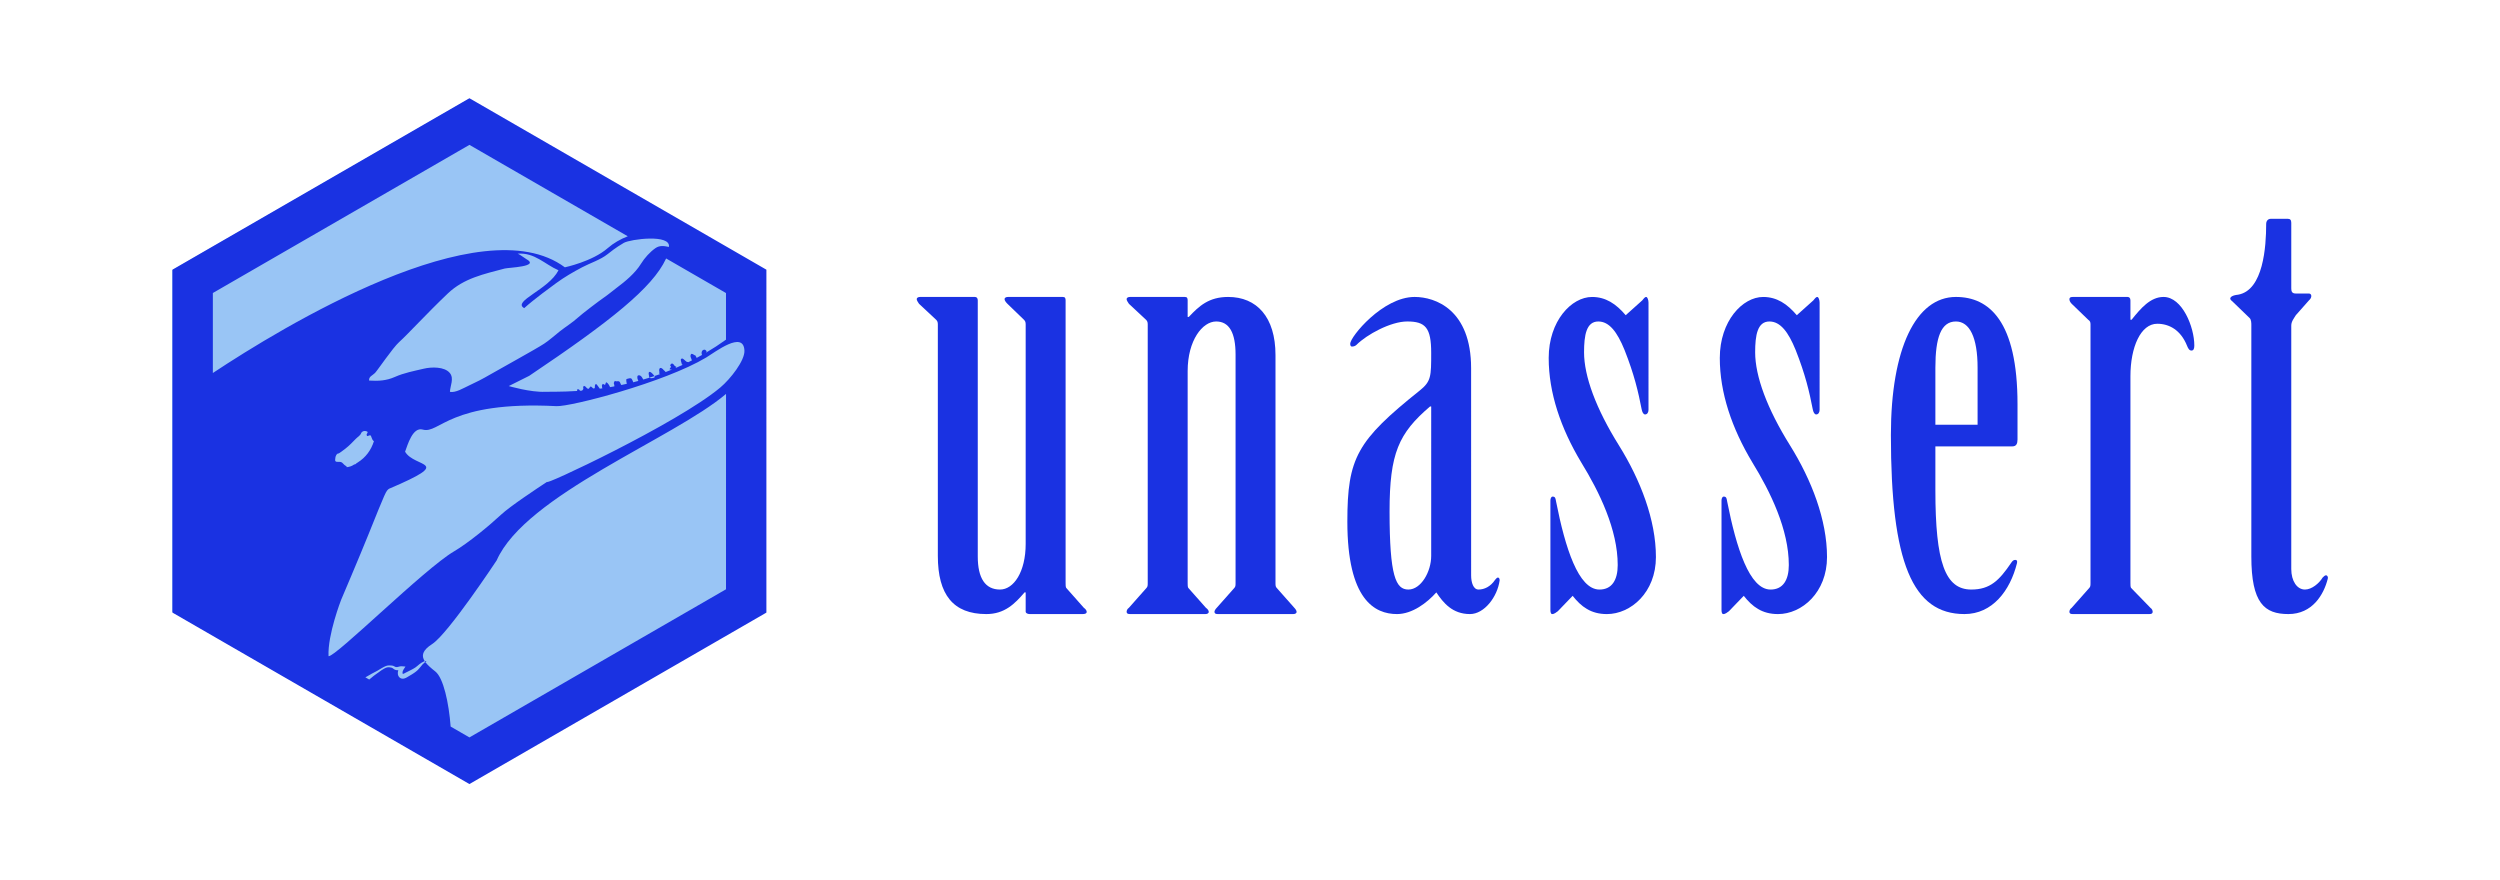 <?xml version="1.0" encoding="utf-8"?>
<!-- Generator: Adobe Illustrator 17.0.0, SVG Export Plug-In . SVG Version: 6.00 Build 0)  -->
<!DOCTYPE svg PUBLIC "-//W3C//DTD SVG 1.1//EN" "http://www.w3.org/Graphics/SVG/1.1/DTD/svg11.dtd">
<svg version="1.1" id="Layer_1" xmlns="http://www.w3.org/2000/svg" xmlns:xlink="http://www.w3.org/1999/xlink" x="0px" y="0px"
	 width="1307.544px" height="460px" viewBox="0 0 1307.544 460" enable-background="new 0 0 1307.544 460" xml:space="preserve">
<g>
	<polygon fill="#99C5F5" points="244.694,51.995 89.993,141.312 89.993,319.946 113.853,333.721 244.694,409.262 399.396,319.946 
		399.396,141.312 	"/>
	<g>
		<path fill="#1A32E2" d="M245.52,51.376L90.199,141.05v179.349l23.955,13.831l131.365,75.844l155.32-89.674V141.05L245.52,51.376z
			 M367.775,183.048c-0.958,0.579-0.966,1.541-0.647,2.558c0.035,0.004,0.068,0.005,0.103,0.008
			c-1.028,0.582-2.056,1.15-3.084,1.698c0.068-0.124,0.131-0.255,0.189-0.394c-0.152-0.331-0.55-0.525-0.542-0.946
			c-0.802-0.179-1.346-0.977-2.249-0.916c-0.965,1.235,0.038,2.287,0.326,3.405c0.02,0.003,0.039,0.004,0.059,0.006
			c-0.654,0.334-1.308,0.66-1.961,0.98c-0.046-0.035-0.091-0.071-0.136-0.111c-0.603,0.059-1.001-0.296-1.398-0.674
			c-0.311-0.296-0.63-0.588-0.974-0.843c-0.299-0.221-0.64-0.46-1.032-0.223c-0.456,0.276-0.401,0.718-0.288,1.149
			c0.166,0.63,0.345,1.263,0.547,1.992c0.211,0.016,0.418,0.001,0.623-0.024c-1.349,0.626-2.694,1.225-4.034,1.798
			c0.157-0.238,0.309-0.477,0.47-0.689c-0.332-0.086-0.673-0.269-0.935-0.518c-0.149-0.141-0.198-0.384-0.341-0.536
			c-0.868-0.925-1.304-0.86-2.018,0.282c0.464,0.448,0.722,0.883,0.074,1.417c-0.175,0.144-0.209,0.46-0.308,0.698
			c0.244,0.141,0.499,0.134,0.768,0.084c0.175-0.033,0.345-0.027,0.497,0.014c-1.133,0.466-2.262,0.915-3.386,1.343
			c-0.06-0.111-0.129-0.224-0.176-0.332c-0.385-0.435-0.938-0.704-1.221-1.239c-0.046-0.023-0.1-0.038-0.136-0.072
			c-1.096-1.004-1.866-0.549-1.798,0.987c0.222,0.525,0.002,1.073,0.083,1.606c0.153,0.023,0.306,0.052,0.459,0.082
			c-1.013,0.363-2.019,0.707-3.021,1.042c0.237,0.368,0.315,0.703-0.465,0.919c-0.764,0.211-1.503,0.339-2.23-0.046
			c-1.051,0.329-2.097,0.649-3.133,0.949c-0.24-0.425-0.469-0.858-0.75-1.255c-0.444-0.628-1.117-1.15-1.846-0.924
			c-0.688,0.213-0.508,1.036-0.49,1.652c0.209,0.135,0.248,0.329,0.194,0.555c0.041,0.073,0.059,0.15,0.056,0.233
			c0.111,0.138,0.186,0.302,0.273,0.457c-0.943,0.255-1.878,0.498-2.807,0.731c0.027-0.086,0.05-0.174,0.061-0.269l-0.051-0.06
			c-0.043-0.099-0.085-0.197-0.128-0.295c-0.413-0.871-0.529-1.847-2.089-1.402c-1.298,0.371-1.402,0.081-1.298,1.425
			c0.033,0.423,0.139,0.84,0.212,1.26c0.037,0.039,0.075,0.072,0.114,0.104c-0.987,0.225-1.964,0.438-2.93,0.64
			c-0.159-0.125-0.246-0.29-0.33-0.51c-0.564-1.489-0.778-1.584-2.378-1.408c-0.183,0.02-0.386-0.143-0.579-0.221
			c-0.052,0.043-0.112,0.064-0.18,0.065c-0.3,0.546-0.714,1.038-0.307,1.75c0.159,0.278,0.09,0.687,0.111,1.044
			c-0.783,0.144-1.555,0.279-2.322,0.408c-0.009-0.148-0.04-0.303-0.089-0.465c-0.439-0.783-0.889-1.557-1.674-2.06l-0.072-0.013
			c-0.404,0.172-0.411,0.573-0.513,0.931l-0.236,0.429c-0.396-0.197-0.769-0.382-1.143-0.568l-0.002,0.001
			c-0.153,0.27-0.307,0.54-0.46,0.811c0.036,0.373,0.071,0.746,0.107,1.118c0.06,0.166,0.111,0.309,0.16,0.434
			c-0.484,0.07-0.963,0.136-1.439,0.201c-0.002-0.051-0.002-0.1-0.009-0.156c-0.526-0.719-1.052-1.437-1.579-2.156
			c-0.877-0.293-0.804,0.407-0.919,0.891c-0.104,0.438,0.219,1.066-0.367,1.274c-0.527,0.187-0.836-0.357-1.2-0.653
			c-0.166-0.135-0.339-0.261-0.509-0.391c-0.242,0.099-0.441,0.222-0.584,0.471c-0.564,0.985-0.875,1.021-1.68,0.231
			c-0.259-0.254-0.511-0.516-0.766-0.774c-0.203-0.069-0.406-0.138-0.608-0.206c-0.066,0.081-0.146,0.147-0.238,0.197
			c-0.061,0.204-0.122,0.408-0.183,0.613c0.384,0.778-0.164,1.186-0.564,1.649c-0.349,0.028-0.696,0.055-1.038,0.081
			c-0.156-0.19-0.306-0.386-0.459-0.579c-0.265-0.225-0.59-0.242-0.913-0.266c-0.157,0.302-0.163,0.625-0.156,0.951
			c-8.368,0.545-14.355,0.332-16.722,0.435c-7.682,0.334-19.039-3.006-19.039-3.006l10.689-5.344
			c42.755-28.726,64.466-46.095,71.481-61.126c0.039-0.084,0.083-0.171,0.13-0.262l31.311,18.078v24.384
			c-3.463,2.491-6.953,4.75-10.444,6.806c0.126-0.215,0.239-0.449,0.343-0.7C369.132,183.082,368.549,182.58,367.775,183.048z
			 M349.849,129.153c-2.588-0.535-4.798-0.935-7.098,0.669c-2.84,1.981-5.695,5.173-7.465,8.074
			c-3.015,4.945-8.315,9.318-12.76,12.637c-2.152,1.607-4.321,3.495-6.732,5.141c-2.505,1.71-11.287,8.391-13.318,10.251
			c-3.036,2.78-6.501,4.878-9.686,7.385c-2.778,2.187-5.36,4.576-8.201,6.445c-4.512,2.969-23.626,13.427-28.452,16.253
			c-3.607,2.112-7.421,4.066-11.214,5.805c-2.59,1.187-6.67,3.726-9.605,3.135c0.086-3.013,2.291-6.993-0.035-9.839
			c-2.815-3.445-9.719-3.2-13.536-2.298c-5.292,1.251-10.404,2.192-15.292,4.365c-4.384,1.948-8.589,2.172-13.386,1.87
			c-0.33-2.089,1.826-2.694,3.064-3.976c1.4-1.45,9.282-13.169,12.638-16.177c4.669-4.186,14.382-14.902,25.453-25.411
			c8.465-8.035,18.952-10.138,29.709-13.022c2.075-0.557,18.766-0.937,11.282-4.975c-0.929-0.501-3.388-2.471-4.441-2.798
			c8.874-0.708,14.119,5.566,21.325,8.673c-5.18,10.195-24.368,16.219-17.938,19.804c5.087-4.602,14.451-11.424,16.719-13.077
			c4.448-3.242,8.747-5.718,13.644-8.318c4.045-2.148,9.533-3.865,13.234-6.819c1.04-0.829,4.207-3.429,8.519-5.924
			C329.652,125.074,350.981,122.284,349.849,129.153z M192.341,228.036c1.462-0.592,1.555-0.559,2.018,0.873
			c0.239,0.74,0.543,1.405,1.208,1.853c-1.508,4.715-4.263,8.48-8.482,11.128c-0.408,0.256-0.846,0.47-1.136,0.875
			c0.001,0-0.638,0.092-0.893,0.281c-1.095,0.808-2.36,1.132-3.679,1.303c-0.056-0.15-0.069-0.373-0.176-0.437
			c-0.737-0.436-1.373-0.956-1.934-1.622c-0.408-0.484-1.022-0.745-1.732-0.723c-2.313,0.073-2.47-0.126-2.09-2.437
			c0.017-0.106,0.47-2.02,1.651-1.966c0.238,0.011,2.594-1.769,3.528-2.493c2.031-1.572,3.795-3.432,5.58-5.263
			c0.95-0.974,2.296-1.592,2.75-3.04c0.918-1.283,2.403-1.041,3.051-0.662c0.714,0.418-0.15,1.006-0.256,1.533
			C191.728,227.343,191.799,228.256,192.341,228.036z M111.323,195.09v-41.844l134.197-77.478l82.815,47.813
			c-3.852,1.476-7.514,3.598-10.456,6.171c-8.016,7.015-22.446,10.057-22.446,10.057
			C251.907,107.436,147.419,171.174,111.323,195.09z M379.716,308.203L245.52,385.681l-9.827-5.674
			c-0.92-12.286-3.759-25.452-8-28.799c-2.201-1.737-4.079-3.354-5.247-4.948c-0.18,0.104-0.345,0.221-0.518,0.348
			c-0.311,0.232-0.583,0.522-0.855,0.808c-0.537,0.583-1.026,1.229-1.561,1.881c-0.268,0.324-0.547,0.658-0.869,0.981l-0.122,0.122
			l-0.061,0.061l-0.082,0.072l-0.232,0.209c-0.157,0.14-0.3,0.275-0.489,0.416l-0.541,0.419l-0.531,0.375
			c-0.356,0.248-0.714,0.476-1.073,0.706c-0.721,0.447-1.441,0.87-2.151,1.281l-0.523,0.31l-0.302,0.17l-0.136,0.075
			c-0.04,0.023-0.129,0.063-0.191,0.093c-0.282,0.136-0.534,0.221-0.845,0.299c-0.312,0.067-0.655,0.114-1.045,0.064
			c-0.387-0.048-0.809-0.199-1.154-0.455c-0.349-0.251-0.601-0.587-0.765-0.913c-0.33-0.662-0.365-1.283-0.325-1.851
			c0.034-0.415,0.13-0.808,0.266-1.18c-0.507,0.024-1.099,0.008-1.695-0.239c-0.069-0.034-0.114-0.051-0.203-0.099l-0.262-0.147
			c-0.141-0.095-0.275-0.187-0.386-0.276c-0.229-0.177-0.409-0.319-0.593-0.418l-0.14-0.064c-0.004-0.003-0.041-0.016-0.018-0.012
			l-0.05-0.016l-0.1-0.032c-0.141-0.048-0.248-0.068-0.368-0.1c-0.248-0.056-0.513-0.106-0.773-0.132
			c-0.26-0.024-0.524-0.047-0.771-0.033c-0.27,0.006-0.427,0.046-0.724,0.135c-0.14,0.036-0.259,0.086-0.374,0.134
			c-0.119,0.05-0.234,0.09-0.356,0.148c-0.244,0.116-0.487,0.23-0.724,0.367c-0.48,0.255-0.94,0.559-1.398,0.862
			c-0.224,0.161-0.451,0.315-0.671,0.481c-0.116,0.086-0.205,0.159-0.343,0.257l-0.34,0.245c-0.44,0.338-0.917,0.659-1.39,0.984
			c-0.449,0.325-0.912,0.639-1.321,0.979c-0.411,0.324-0.855,0.702-1.278,1.06c-0.308,0.26-0.637,0.519-0.965,0.777l-2.01-1.161
			c0.168-0.092,0.336-0.183,0.506-0.271c0.476-0.27,0.947-0.522,1.431-0.812c0.488-0.288,0.952-0.563,1.475-0.852
			c0.506-0.301,1.02-0.534,1.522-0.796c0.485-0.25,0.974-0.492,1.461-0.78l0.362-0.212c0.097-0.054,0.235-0.144,0.35-0.214
			c0.238-0.154,0.483-0.298,0.724-0.447c0.489-0.29,0.977-0.58,1.486-0.847c0.249-0.14,0.515-0.257,0.772-0.389
			c0.13-0.064,0.277-0.121,0.415-0.181c0.141-0.062,0.282-0.117,0.411-0.158c0.231-0.09,0.617-0.205,0.907-0.219
			c0.309-0.037,0.605-0.043,0.903-0.042c0.297,0.008,0.589,0.016,0.893,0.048c0.154,0.019,0.324,0.039,0.454,0.061l0.104,0.016
			l0.052,0.008l0.081,0.021l0.257,0.071c0.334,0.116,0.625,0.279,0.865,0.404c0.122,0.066,0.229,0.114,0.331,0.158
			c0.04,0.011,0.078,0.023,0.115,0.036c0.037,0.014,0.128,0.034,0.189,0.05c0.329,0.053,0.739-0.022,1.259-0.167l0.413-0.108
			c0.144-0.036,0.312-0.068,0.468-0.102c0.167-0.028,0.357-0.045,0.537-0.062c0.196-0.002,0.405,0.014,0.608,0.031l1.631,0.128
			l-1.051,1.608c-0.161,0.245-0.3,0.509-0.381,0.794c-0.094,0.278-0.129,0.571-0.133,0.831c0.004,0.256,0.064,0.489,0.12,0.567
			c0.009,0.014,0.014,0.018,0.02,0.024c0.025,0.003,0.096,0.001,0.187-0.013c0.091-0.019,0.237-0.06,0.329-0.104
			c0.031-0.014,0.04-0.01,0.091-0.037l0.139-0.071l0.069-0.035l0.035-0.017c0.009-0.005-0.064,0.035-0.031,0.017l0.004-0.002
			l0.009-0.005l0.017-0.01l0.14-0.075l0.564-0.295l2.211-1.112c0.358-0.186,0.724-0.362,1.071-0.555l0.525-0.283l0.487-0.282
			c0.16-0.084,0.337-0.214,0.511-0.323l0.261-0.17l0.033-0.021l0.016-0.011l0.008-0.005c-0.046,0.037-0.011,0.009-0.02,0.016
			l0.004-0.003l0.056-0.041l0.113-0.082c0.301-0.225,0.614-0.473,0.926-0.74c0.631-0.527,1.282-1.091,2.021-1.568
			c0.369-0.239,0.759-0.455,1.179-0.617c0.174-0.07,0.365-0.127,0.557-0.171c-1.865-2.855-1.328-5.665,3.87-8.992
			c8.35-5.344,33.736-43.757,33.736-43.757c15.093-34.25,92.483-63.707,119.957-87.058L379.716,308.203L379.716,308.203
			L379.716,308.203z M376.76,202.65c-22.557,18.948-94.718,52.731-90.447,49.237c-5.31,3.482-19.571,12.935-24.18,17.24
			c-6.188,5.78-17.316,14.949-24.712,19.278c-15.36,8.99-61.87,55.287-65.589,54.797c-0.549-11.173,6.591-29.496,6.591-29.496
			s9.54-22.4,14.304-34.23c9.115-22.636,9.123-22.69,10.75-23.844c34.729-14.815,13.392-10.747,8.389-19.384
			c1.359-3.644,3.983-13.036,9.217-11.576c8.905,2.485,13.461-15.118,69.98-12.252c7.311,0.371,56.384-12.321,78.299-25.439
			c4.533-2.713,19.561-14.445,19.993-3.567C389.56,188.564,382.106,198.16,376.76,202.65z"/>
		<path fill="#1A32E2" d="M314.806,201.553c0.002-0.003,0.003-0.005,0.005-0.008c0-0.001,0-0.002,0-0.003L314.806,201.553z"/>
		<path fill="#1A32E2" d="M340.312,194.666c-0.625-0.392-1.033-0.141-1.057,0.598c-0.024,0.754,0.376,1.466,0.236,2.235
			c0.034,0.02,0.069,0.034,0.103,0.052c0.894-0.28,1.792-0.57,2.695-0.872c-0.072-0.112-0.159-0.227-0.241-0.343
			C341.521,195.726,340.999,195.097,340.312,194.666z"/>
		<path fill="#1A32E2" d="M222.893,345.748c-0.23-0.006-0.487,0.031-0.741,0.09c0.092,0.141,0.19,0.282,0.293,0.423
			c0.154-0.089,0.317-0.171,0.508-0.24L222.893,345.748z"/>
	</g>
</g>
<g>
	<path fill="#1A32E2" d="M557.328,304.762c0,1.193,0,2.088,0.298,2.685l9.247,10.441c0.895,0.597,1.492,1.492,1.492,2.088
		c0,0.895-0.895,1.193-2.088,1.193h-27.743c-1.193,0-2.088-0.597-2.088-1.193v-10.143h-0.597
		c-5.071,5.966-10.441,11.336-19.987,11.336c-17.302,0-25.356-10.143-25.356-30.427V169.629c0-1.193-0.298-1.79-0.895-2.386
		l-8.949-8.353c-0.597-0.895-1.193-1.79-1.193-2.386c0-0.895,0.895-1.193,1.79-1.193h28.638c0.895,0,1.492,0.596,1.492,1.79v133.94
		c0,11.336,3.878,17.302,11.634,17.302c7.159,0,13.424-9.248,13.424-23.865V169.629c0-1.193-0.298-1.79-0.895-2.386l-8.651-8.353
		c-0.895-0.895-1.492-1.79-1.492-2.386c0-0.895,0.895-1.193,1.79-1.193h28.638c1.193,0,1.491,0.596,1.491,1.79V304.762z"/>
	<path fill="#1A32E2" d="M621.166,165.751h0.597c5.369-5.668,10.441-10.441,20.583-10.441c14.915,0,24.76,10.441,24.76,30.427
		v119.025c0,1.193,0,2.088,0.596,2.685l9.247,10.441c0.597,0.597,1.193,1.492,1.193,2.088c0,0.895-0.895,1.193-1.79,1.193h-39.377
		c-1.193,0-1.79-0.298-1.79-1.193c0-0.597,0.597-1.492,1.193-2.088l9.248-10.441c0.596-0.597,0.596-1.492,0.596-2.685V185.439
		c0-11.336-3.281-17.302-10.142-17.302c-7.159,0-14.916,9.844-14.916,25.953v110.672c0,1.193,0,2.088,0.298,2.685l9.247,10.441
		c0.895,0.597,1.492,1.492,1.492,2.088c0,0.895-0.895,1.193-1.79,1.193h-39.377c-1.193,0-1.79-0.298-1.79-1.193
		c0-0.597,0.298-1.492,1.193-2.088l9.247-10.441c0.597-0.597,0.597-1.492,0.597-2.685V169.629c0-1.193-0.298-1.79-0.895-2.386
		l-8.949-8.353c-0.597-0.895-1.193-1.79-1.193-2.386c0-0.895,0.895-1.193,1.79-1.193h28.638c1.193,0,1.492,0.596,1.492,1.79V165.751
		z"/>
	<path fill="#1A32E2" d="M769.425,300.884c0,3.878,1.193,7.457,3.878,7.457c2.983,0,6.264-1.492,8.651-5.072
		c0.597-0.596,0.895-1.193,1.492-1.193s0.895,0.597,0.895,1.492c-1.193,8.651-8.054,17.6-15.512,17.6
		c-9.247,0-14.02-5.966-17.6-11.336c-4.773,5.37-12.529,11.336-20.583,11.336c-11.634,0-25.953-7.458-25.953-48.326
		c0-33.41,5.071-42.36,37.885-68.611c5.966-4.773,5.966-7.458,5.966-19.688c0-13.125-2.983-16.407-12.529-16.407
		c-8.651,0-21.18,6.861-26.549,12.231c-0.596,0.597-1.492,0.895-2.386,0.895c-0.596,0-0.895-0.596-0.895-1.492
		c0-3.579,17.004-24.461,33.709-24.461c10.739,0,29.532,6.563,29.532,37.288V300.884z M748.543,212.585h-0.596
		c-16.407,14.02-21.18,24.461-21.18,54.889c0,34.007,3.282,40.868,9.844,40.868c6.563,0,11.932-9.248,11.932-17.6V212.585z"/>
	<path fill="#1A32E2" d="M862.194,214.375c0,1.193-0.597,2.386-1.79,2.386c-0.895,0-1.491-1.193-1.79-2.685
		c-1.79-9.247-3.878-18.197-8.949-31.024c-3.878-9.546-8.054-14.915-13.722-14.915c-6.265,0-7.458,7.159-7.458,16.109
		c0,12.529,6.265,29.532,18.197,48.624c11.336,18.197,19.39,39.078,19.39,58.469c0,18.495-13.126,29.831-25.655,29.831
		c-8.353,0-13.424-3.878-17.898-9.546l-7.756,8.054c-0.895,0.597-1.79,1.492-2.983,1.492c-0.596,0-0.895-0.895-0.895-2.088v-57.275
		c0-0.895,0.298-2.088,1.193-2.088c1.492,0,1.492,1.193,1.79,2.685c4.773,24.163,11.634,45.939,22.671,45.939
		c6.563,0,9.546-5.072,9.546-12.827c0-18.495-9.546-38.183-19.092-53.696c-10.739-17.898-17.004-36.394-17.004-54.59
		c0-19.39,11.932-31.919,22.672-31.919c7.159,0,12.529,3.58,17.6,9.546l8.651-7.756c0.596-0.597,1.193-1.79,2.088-1.79
		c0.596,0,1.193,1.492,1.193,2.983V214.375z"/>
	<path fill="#1A32E2" d="M951.684,214.375c0,1.193-0.597,2.386-1.79,2.386c-0.895,0-1.492-1.193-1.79-2.685
		c-1.79-9.247-3.878-18.197-8.949-31.024c-3.878-9.546-8.054-14.915-13.722-14.915c-6.265,0-7.458,7.159-7.458,16.109
		c0,12.529,6.265,29.532,18.197,48.624c11.336,18.197,19.39,39.078,19.39,58.469c0,18.495-13.125,29.831-25.654,29.831
		c-8.353,0-13.424-3.878-17.898-9.546l-7.756,8.054c-0.895,0.597-1.79,1.492-2.983,1.492c-0.597,0-0.895-0.895-0.895-2.088v-57.275
		c0-0.895,0.298-2.088,1.193-2.088c1.491,0,1.491,1.193,1.79,2.685c4.773,24.163,11.634,45.939,22.671,45.939
		c6.563,0,9.546-5.072,9.546-12.827c0-18.495-9.546-38.183-19.092-53.696c-10.739-17.898-17.003-36.394-17.003-54.59
		c0-19.39,11.932-31.919,22.671-31.919c7.159,0,12.529,3.58,17.6,9.546l8.651-7.756c0.597-0.597,1.193-1.79,2.088-1.79
		c0.596,0,1.193,1.492,1.193,2.983V214.375z"/>
	<path fill="#1A32E2" d="M1012.237,256.436c0,37.587,5.071,51.905,18.793,51.905c9.844,0,14.617-4.773,20.882-14.021
		c0.597-0.895,1.193-1.492,2.088-1.492s1.193,0.597,0.895,1.79c-3.58,14.319-12.827,26.549-27.444,26.549
		c-27.146,0-38.481-26.848-38.481-93.669c0-45.343,13.125-72.19,34.007-72.19c17.302,0,32.217,12.529,32.217,56.082v18.495
		c0,2.088-0.597,3.58-2.685,3.58h-40.271V256.436z M1034.312,222.131V192.3c0-15.81-4.176-24.163-11.336-24.163
		c-7.756,0-10.739,8.353-10.739,24.163v29.831H1034.312z"/>
	<path fill="#1A32E2" d="M1114.254,304.762c0,1.193,0,2.088,0.299,2.685l10.142,10.441c0.895,0.597,1.193,1.492,1.193,2.088
		c0,0.895-0.597,1.193-1.79,1.193h-39.973c-1.193,0-1.79-0.298-1.79-1.193c0-0.597,0.298-1.492,1.193-2.088l9.248-10.441
		c0.596-0.597,0.596-1.492,0.596-2.685V169.629c0-1.193-0.298-1.79-1.193-2.386l-8.651-8.353c-0.895-0.895-1.193-1.79-1.193-2.386
		c0-0.895,0.597-1.193,1.79-1.193h28.637c0.895,0,1.492,0.596,1.492,1.79v10.142h0.597c4.773-5.966,9.844-11.932,16.705-11.932
		c9.844,0,16.109,15.81,16.109,25.356c0,1.491-0.299,2.685-1.492,2.685c-1.193,0-1.79-1.193-2.386-2.685
		c-3.282-8.054-9.248-11.336-15.512-11.336c-8.651,0-14.021,12.231-14.021,27.444V304.762z"/>
	<path fill="#1A32E2" d="M1198.373,297.603c0,6.265,2.983,10.739,7.159,10.739c3.58,0,7.458-3.281,9.248-6.265
		c0.596-0.597,1.193-1.193,1.79-1.193c0.597,0,1.193,0.895,0.895,1.79c-2.088,8.352-8.054,18.495-20.583,18.495
		s-19.39-5.668-19.39-30.129V170.225c0-1.193,0-2.983-0.895-3.878l-8.651-8.353c-0.597-0.597-1.492-1.193-1.492-1.79
		c0-0.895,1.193-1.79,4.176-2.088c13.126-2.386,14.617-25.058,14.617-36.99c0-1.492,0.895-2.685,2.386-2.685h8.95
		c1.193,0,1.79,0.597,1.79,2.088v34.305c0,1.492,0.298,2.685,2.386,2.685h6.861c1.492,0,1.79,2.088,0,3.58l-6.861,7.756
		c-0.895,1.492-2.386,3.281-2.386,5.369V297.603z"/>
</g>
</svg>
